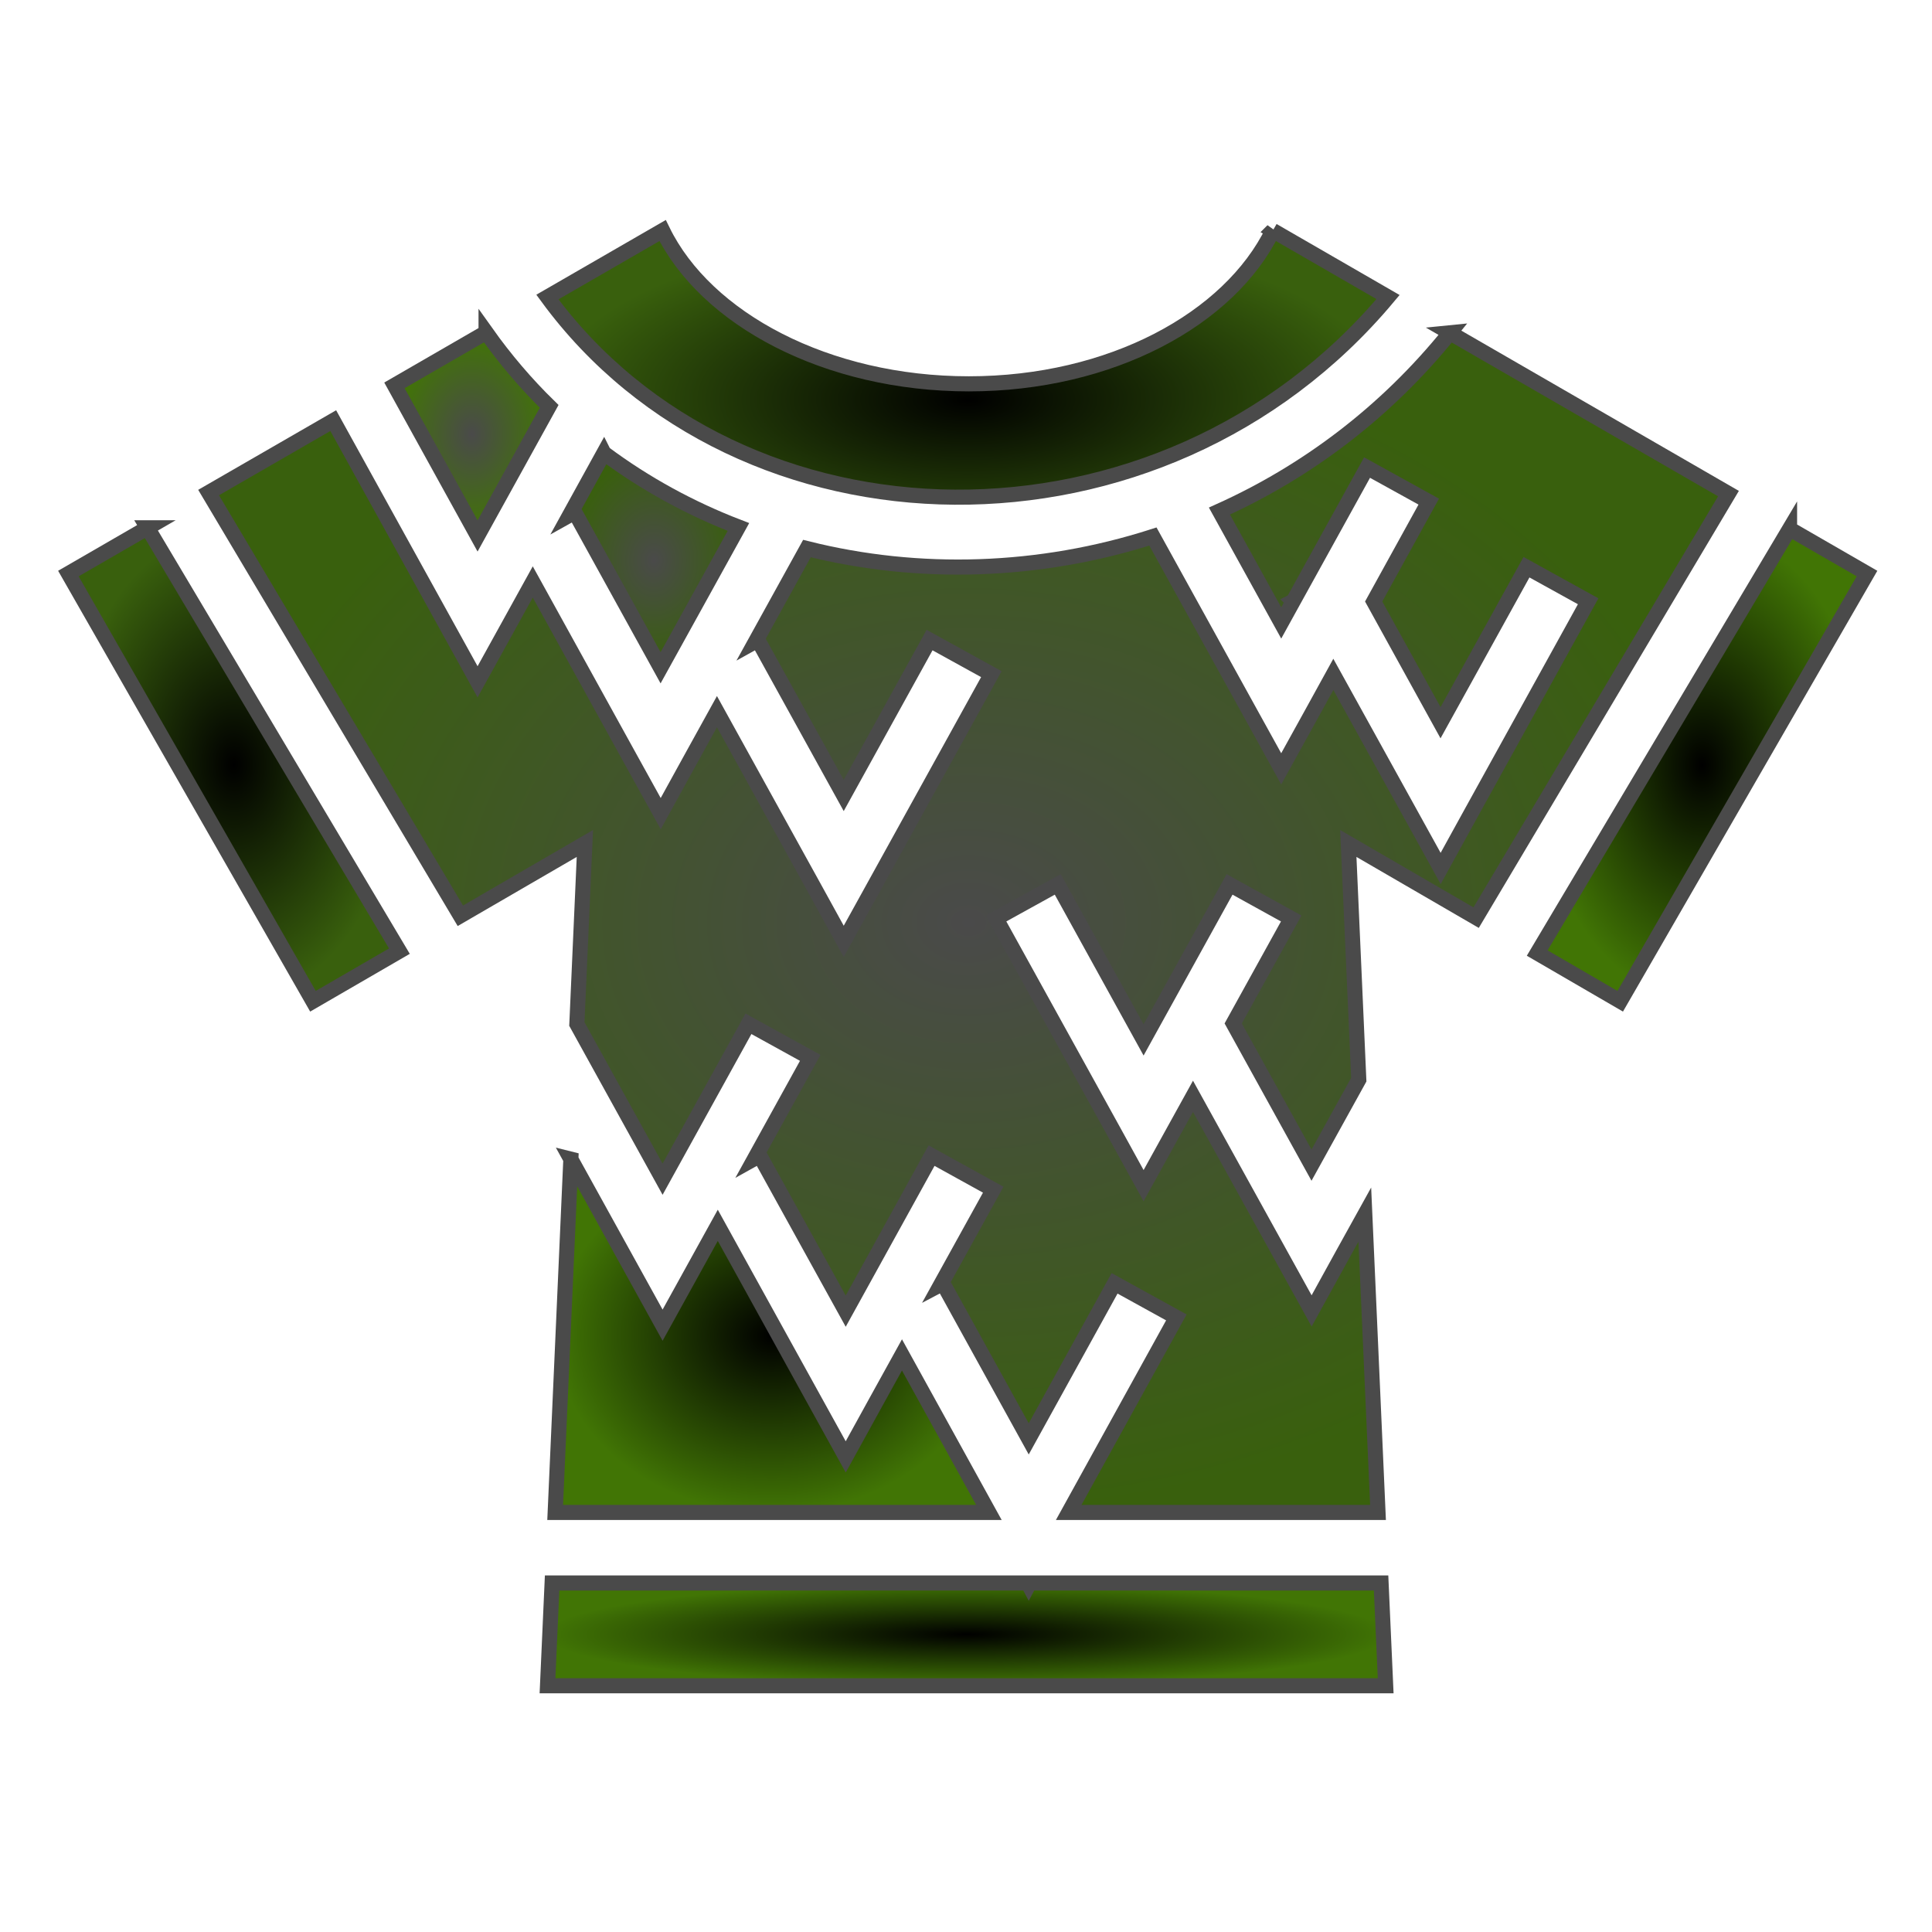 <svg xmlns="http://www.w3.org/2000/svg" viewBox="0 0 512 512" style="height: 64px; width: 64px;"><defs><radialGradient id="lorc-scale-mail-gradient-2"><stop offset="0%" stop-color="#000000" stop-opacity="1"></stop><stop offset="100%" stop-color="#39600d" stop-opacity="1"></stop></radialGradient><radialGradient id="lorc-scale-mail-gradient-3"><stop offset="0%" stop-color="#4a4a4a" stop-opacity="1"></stop><stop offset="100%" stop-color="#417505" stop-opacity="1"></stop></radialGradient><radialGradient id="lorc-scale-mail-gradient-4"><stop offset="0%" stop-color="#4a4a4a" stop-opacity="1"></stop><stop offset="100%" stop-color="#39600d" stop-opacity="1"></stop></radialGradient><radialGradient id="lorc-scale-mail-gradient-5"><stop offset="0%" stop-color="#4a4a4a" stop-opacity="1"></stop><stop offset="100%" stop-color="#39600d" stop-opacity="1"></stop></radialGradient><radialGradient id="lorc-scale-mail-gradient-6"><stop offset="0%" stop-color="#000000" stop-opacity="1"></stop><stop offset="100%" stop-color="#39600d" stop-opacity="1"></stop></radialGradient><radialGradient id="lorc-scale-mail-gradient-7"><stop offset="0%" stop-color="#000000" stop-opacity="1"></stop><stop offset="100%" stop-color="#417505" stop-opacity="1"></stop></radialGradient><radialGradient id="lorc-scale-mail-gradient-8"><stop offset="0%" stop-color="#000000" stop-opacity="1"></stop><stop offset="100%" stop-color="#417505" stop-opacity="1"></stop></radialGradient><radialGradient id="lorc-scale-mail-gradient-9"><stop offset="0%" stop-color="#000000" stop-opacity="1"></stop><stop offset="100%" stop-color="#417505" stop-opacity="1"></stop></radialGradient><radialGradient id="lorc-scale-mail-gradient-10"><stop offset="0%" stop-color="#4a4a4a" stop-opacity="1"></stop><stop offset="100%" stop-color="#9b9b9b" stop-opacity="1"></stop></radialGradient><radialGradient id="lorc-scale-mail-gradient-11"><stop offset="0%" stop-color="#000000" stop-opacity="1"></stop><stop offset="100%" stop-color="#4a4a4a" stop-opacity="1"></stop></radialGradient><radialGradient id="lorc-scale-mail-gradient-12"><stop offset="0%" stop-color="#000000" stop-opacity="1"></stop><stop offset="100%" stop-color="#4a4a4a" stop-opacity="1"></stop></radialGradient><radialGradient id="lorc-scale-mail-gradient-14"><stop offset="0%" stop-color="#000000" stop-opacity="1"></stop><stop offset="100%" stop-color="#4a4a4a" stop-opacity="1"></stop></radialGradient><radialGradient id="lorc-scale-mail-gradient-15"><stop offset="0%" stop-color="#000000" stop-opacity="1"></stop><stop offset="100%" stop-color="#4a4a4a" stop-opacity="1"></stop></radialGradient><radialGradient id="lorc-scale-mail-gradient-16"><stop offset="0%" stop-color="#000000" stop-opacity="1"></stop><stop offset="100%" stop-color="#4a4a4a" stop-opacity="1"></stop></radialGradient><radialGradient id="lorc-scale-mail-gradient-17"><stop offset="0%" stop-color="#000000" stop-opacity="1"></stop><stop offset="100%" stop-color="#4a4a4a" stop-opacity="1"></stop></radialGradient><radialGradient id="lorc-scale-mail-gradient-18"><stop offset="0%" stop-color="#000000" stop-opacity="1"></stop><stop offset="100%" stop-color="#000000" stop-opacity="1"></stop></radialGradient><radialGradient id="lorc-scale-mail-gradient-19"><stop offset="0%" stop-color="#000000" stop-opacity="1"></stop><stop offset="100%" stop-color="#000000" stop-opacity="1"></stop></radialGradient><radialGradient id="lorc-scale-mail-gradient-20"><stop offset="0%" stop-color="#ffffff" stop-opacity="1"></stop><stop offset="100%" stop-color="#c9c9c9" stop-opacity="1"></stop></radialGradient><radialGradient id="lorc-scale-mail-gradient-21"><stop offset="0%" stop-color="#ffffff" stop-opacity="1"></stop><stop offset="100%" stop-color="#c9c9c9" stop-opacity="1"></stop></radialGradient><radialGradient id="lorc-scale-mail-gradient-22"><stop offset="0%" stop-color="#fff" stop-opacity="1"></stop><stop offset="100%" stop-color="#c9c9c9" stop-opacity="1"></stop></radialGradient><radialGradient id="lorc-scale-mail-gradient-23"><stop offset="0%" stop-color="#fff" stop-opacity="1"></stop><stop offset="100%" stop-color="#c9c9c9" stop-opacity="1"></stop></radialGradient><radialGradient id="lorc-scale-mail-gradient-24"><stop offset="0%" stop-color="#fff" stop-opacity="1"></stop><stop offset="100%" stop-color="#c9c9c9" stop-opacity="1"></stop></radialGradient><radialGradient id="lorc-scale-mail-gradient-25"><stop offset="0%" stop-color="#fff" stop-opacity="1"></stop><stop offset="100%" stop-color="#9b9b9b" stop-opacity="1"></stop></radialGradient><radialGradient id="lorc-scale-mail-gradient-26"><stop offset="0%" stop-color="#fff" stop-opacity="1"></stop><stop offset="100%" stop-color="#c9c9c9" stop-opacity="1"></stop></radialGradient><radialGradient id="lorc-scale-mail-gradient-27"><stop offset="0%" stop-color="#fff" stop-opacity="1"></stop><stop offset="100%" stop-color="#c9c9c9" stop-opacity="1"></stop></radialGradient><radialGradient id="lorc-scale-mail-gradient-28"><stop offset="0%" stop-color="#fff" stop-opacity="1"></stop><stop offset="100%" stop-color="#c9c9c9" stop-opacity="1"></stop></radialGradient><radialGradient id="lorc-scale-mail-gradient-29"><stop offset="0%" stop-color="#fff" stop-opacity="1"></stop><stop offset="100%" stop-color="#c9c9c9" stop-opacity="1"></stop></radialGradient></defs><g class="" transform="translate(0,0)" style=""><g transform="translate(512, 0) scale(-1, 1) rotate(0, 256, 256) skewX(0) skewY(0)"><path d="M174.688 61.094L144.155 78.72C204.298 150.605 316.011 148.267 366.935 78.72L336.405 61.094C324.945 84.584 292.835 101.719 255.249 101.719C217.663 101.719 186.149 84.582 174.686 61.093Z" class="" fill="url(#lorc-scale-mail-gradient-2)" stroke="#4a4a4a" stroke-opacity="1" stroke-width="4"></path><path d="M383.188 88.094C378.118 95.23 372.531 101.769 366.468 107.688L385.438 142.031L407.468 102.126L383.188 88.096Z" class="" fill="url(#lorc-scale-mail-gradient-3)" stroke="#4a4a4a" stroke-opacity="1" stroke-width="4"></path><path d="M127.75 88.188L53.937 130.81L120.813 243.185L154.687 223.529L151.907 286.124L164.437 308.78L185.187 271.22L169.812 243.406L186.156 234.376L208.936 275.594L231.686 234.374L248.031 243.406L217.095 299.406L208.939 314.219L200.751 299.405L195.845 290.53L172.595 332.594L164.407 347.406L156.251 332.594L150.313 321.874L146.813 400.812L228.783 400.812L200.251 349.125L216.626 340.095L239.376 381.312L262.126 340.094L262.656 340.374L248.782 315.281L265.127 306.251L287.877 347.471L310.657 306.251L312 307L297.28 280.344L313.656 271.314L336.406 312.5L359.126 271.375L357 223.53L390 242.687L456.72 130.531L423.687 111.471L393.625 165.876L385.437 180.689L377.25 165.876L370.812 154.22L345.094 200.813L336.906 215.625L328.75 200.812L322 188.594L296.562 234.656L288.406 249.469L280.219 234.655L249.279 178.655L265.655 169.625L288.405 210.811L311.155 169.624L311.718 169.937L298.154 145.374C268.487 152.82 236.449 151.812 206.467 142.186L180.653 188.936L172.466 203.749L164.276 188.936L158.652 178.718L138.402 215.342L130.215 230.154L122.058 215.342L91.12 159.342L107.464 150.312L130.244 191.529L147.964 159.405L133.369 132.935L149.713 123.905L169.273 159.311L169.337 159.343L169.307 159.373L172.462 165.093L188.836 135.437C165.918 125.112 144.821 109.39 127.742 88.187Z" class="" fill="url(#lorc-scale-mail-gradient-4)" stroke="#4a4a4a" stroke-opacity="1" stroke-width="4"></path><path d="M351.97 120.062C340.99 128.248 328.975 134.785 316.312 139.656L336.937 176.969L359.687 135.749L361.031 136.499L351.971 120.061Z" class="" fill="url(#lorc-scale-mail-gradient-5)" stroke="#4a4a4a" stroke-opacity="1" stroke-width="4"></path><path d="M472.906 139.875L406.156 252.063L429.062 265.343L493.875 152L472.905 139.875Z" class="" fill="url(#lorc-scale-mail-gradient-6)" stroke="#4a4a4a" stroke-opacity="1" stroke-width="4"></path><path d="M37.75 140.155L17.22 152L82.625 265.344L104.625 252.564L37.75 140.154Z" class="selected" fill="url(#lorc-scale-mail-gradient-7)" stroke="#4a4a4a" stroke-opacity="1" stroke-width="4"></path><path d="M360.72 307.187L344.594 336.375L336.406 351.188L328.219 336.375L321.779 324.719L296.062 371.279L287.874 386.093L279.718 371.28L272.968 359.063L249.935 400.813L364.873 400.813L360.717 307.188Z" class="" fill="url(#lorc-scale-mail-gradient-8)" stroke="#4a4a4a" stroke-opacity="1" stroke-width="4"></path><path d="M146 419.5L144.78 446.75L366.906 446.75L365.686 419.5L239.626 419.5L239.376 419.97L239.126 419.5L146 419.5Z" class="" fill="url(#lorc-scale-mail-gradient-9)" stroke="#4a4a4a" stroke-opacity="1" stroke-width="4"></path></g></g></svg>